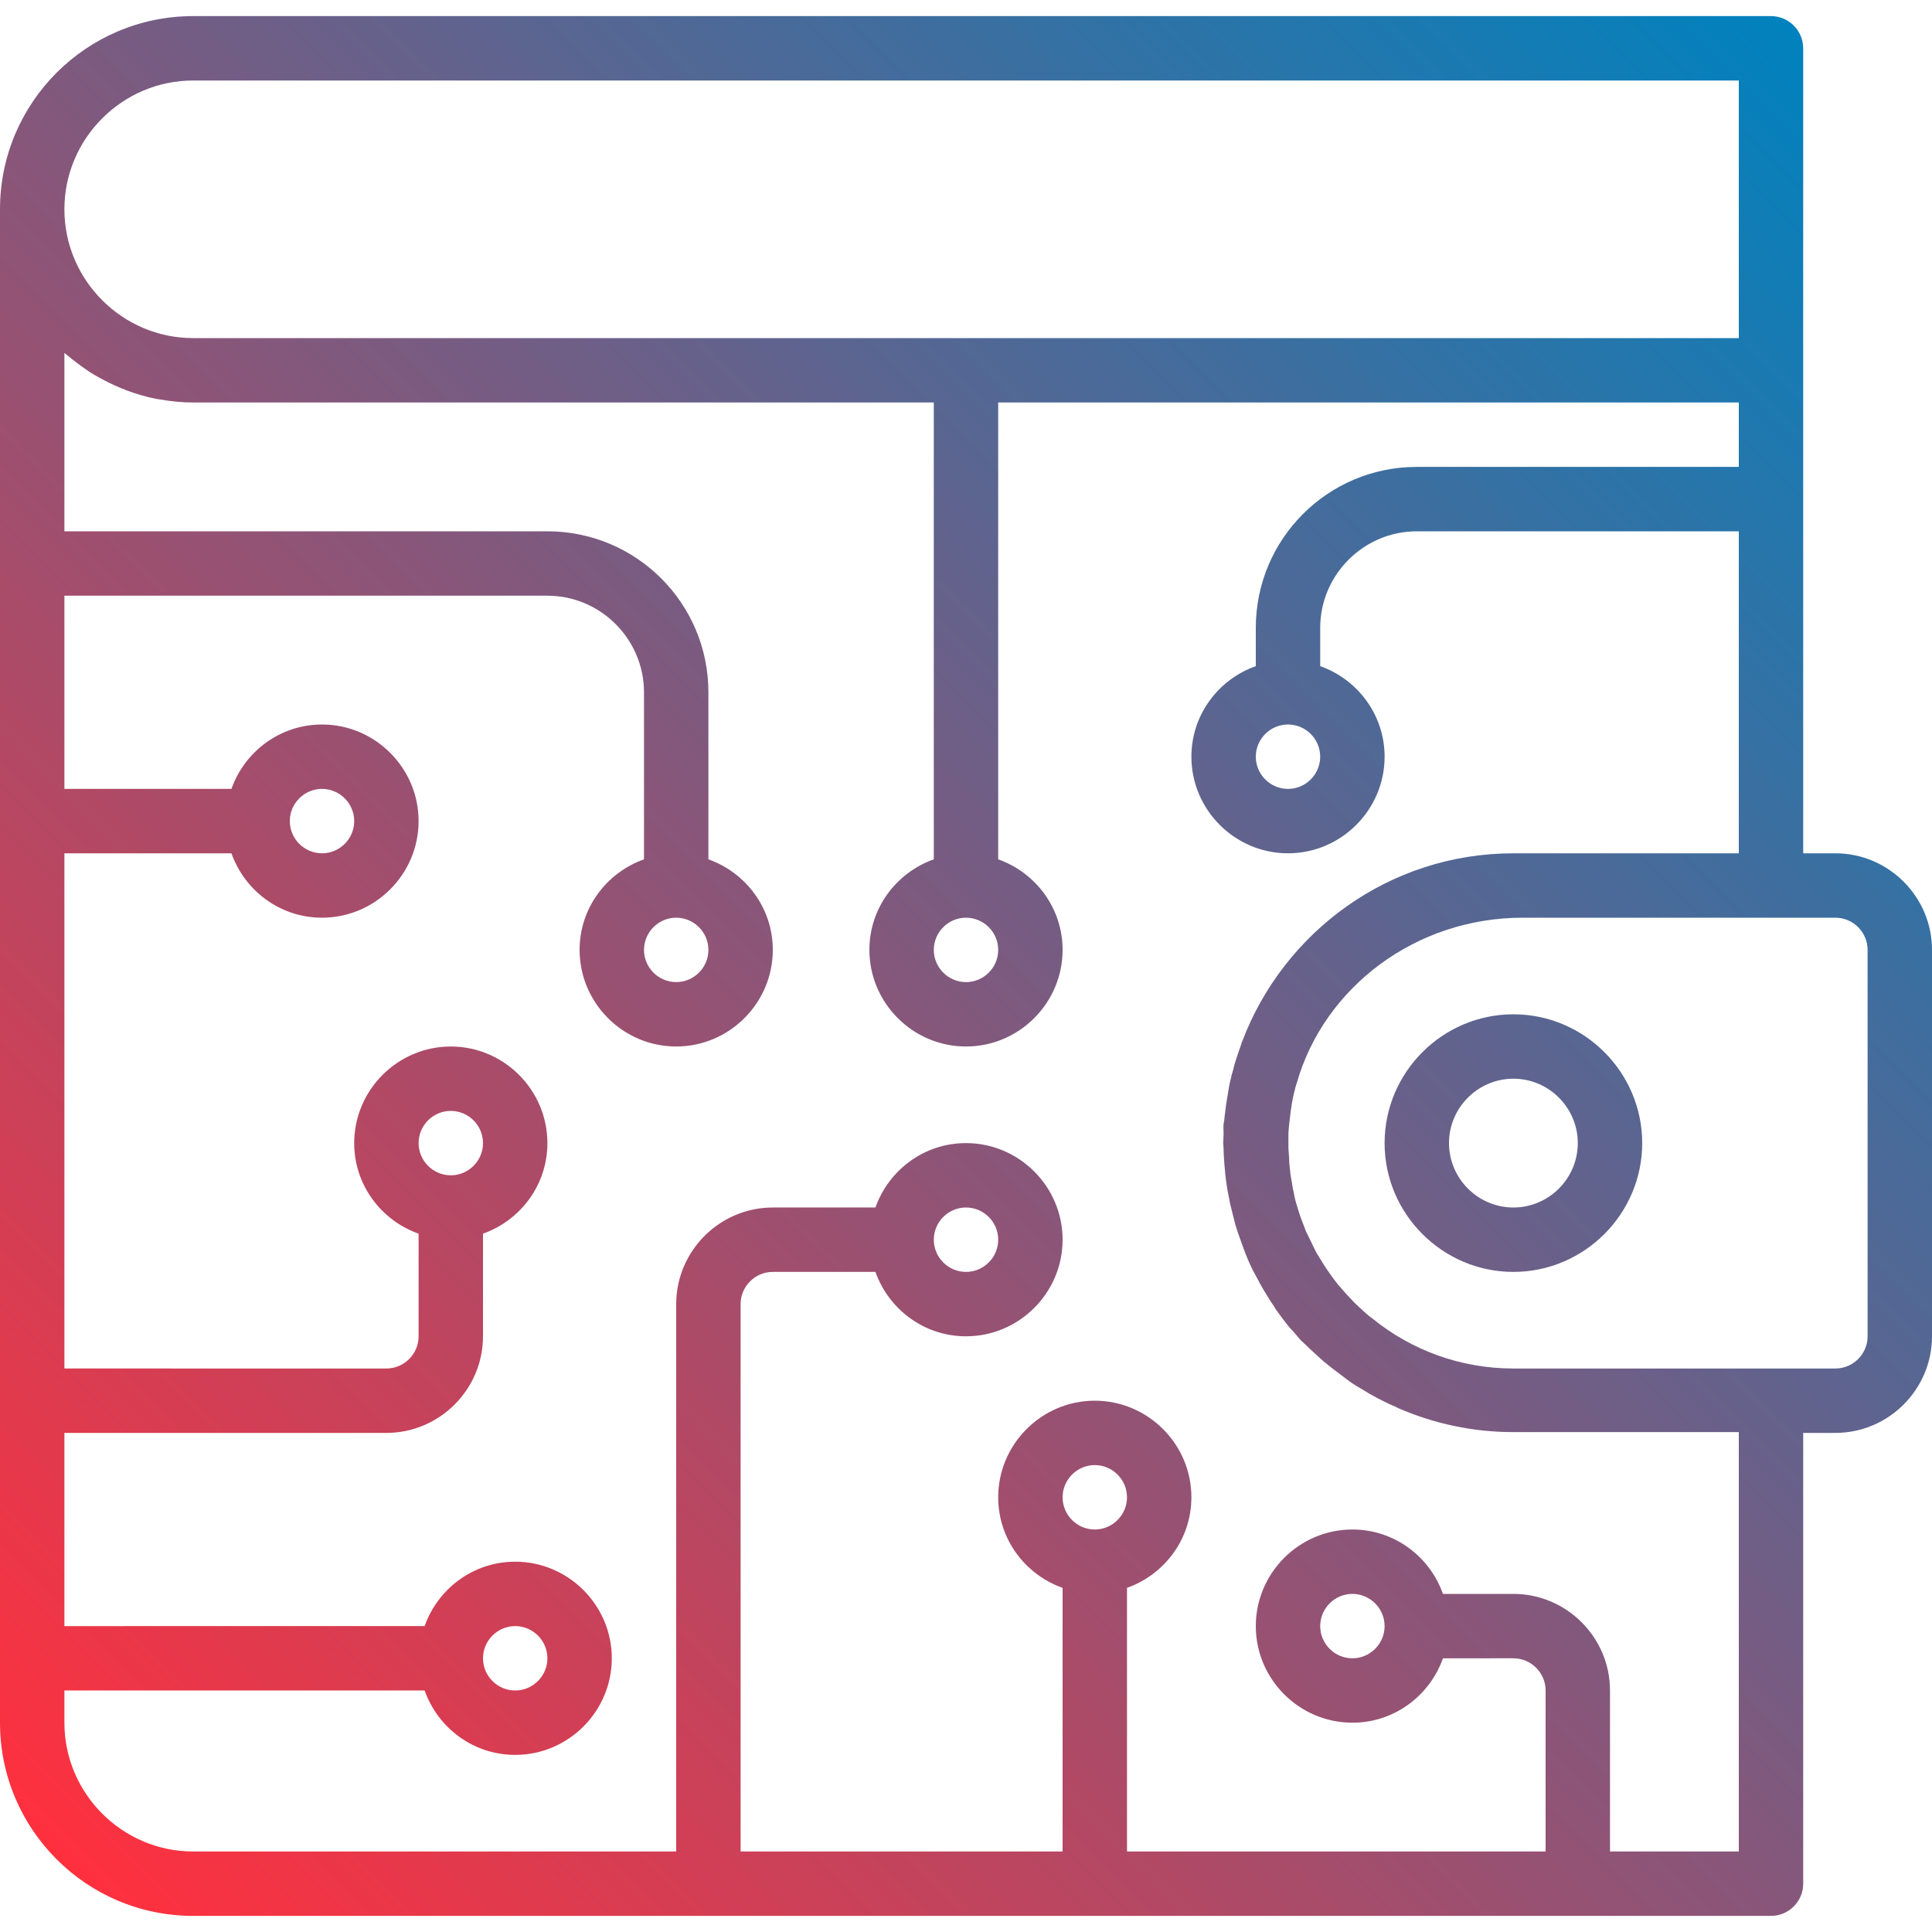 <?xml version="1.0" encoding="utf-8"?>
<!-- Generator: Adobe Illustrator 21.0.0, SVG Export Plug-In . SVG Version: 6.00 Build 0)  -->
<svg version="1.1" id="Capa_1" xmlns="http://www.w3.org/2000/svg" xmlns:xlink="http://www.w3.org/1999/xlink" x="0px" y="0px"
	 viewBox="0 0 480 480" style="enable-background:new 0 0 480 480;" xml:space="preserve">
<style type="text/css">
	.st0{fill:url(#SVGID_1_);}
</style>
<linearGradient id="SVGID_1_" gradientUnits="userSpaceOnUse" x1="13.938" y1="461.791" x2="457.521" y2="18.209">
	<stop  offset="0" style="stop-color:#FF303E"/>
	<stop  offset="1" style="stop-color:#0082BE"/>
</linearGradient>
<path class="st0" d="M456,212h-8V92V12c0-4.4-3.6-8-8-8H48C21.5,4,0,25.5,0,52v376c0,26.5,21.5,48,48,48h392c4.4,0,8-3.6,8-8V356h8
	c13.2,0,24-10.8,24-24v-96C480,222.8,469.2,212,456,212z M48,20h384v64H48c-17.6,0-32-14.4-32-32S30.4,20,48,20z M248,236
	c0,4.4-3.6,8-8,8s-8-3.6-8-8s3.6-8,8-8S248,231.6,248,236z M272,380c-4.4,0-8-3.6-8-8s3.6-8,8-8s8,3.6,8,8S276.4,380,272,380z
	 M432,460h-32v-40c0-13.2-10.8-24-24-24h-17.5c-3.3-9.3-12.1-16-22.5-16c-13.2,0-24,10.8-24,24s10.8,24,24,24
	c10.4,0,19.2-6.7,22.5-16H376c4.4,0,8,3.6,8,8v40H280v-65.5c9.3-3.3,16-12.1,16-22.5c0-13.2-10.8-24-24-24s-24,10.8-24,24
	c0,10.4,6.7,19.2,16,22.5V460h-80V324c0-4.4,3.6-8,8-8h25.5c3.3,9.3,12.1,16,22.5,16c13.2,0,24-10.8,24-24s-10.8-24-24-24
	c-10.4,0-19.2,6.7-22.5,16H192c-13.2,0-24,10.8-24,24v136H48c-17.6,0-32-14.4-32-32v-8h89.5c3.3,9.3,12.1,16,22.5,16
	c13.2,0,24-10.8,24-24s-10.8-24-24-24c-10.4,0-19.2,6.7-22.5,16H16v-48h80c13.2,0,24-10.8,24-24v-25.5c9.3-3.3,16-12.1,16-22.5
	c0-13.2-10.8-24-24-24s-24,10.8-24,24c0,10.4,6.7,19.2,16,22.5V332c0,4.4-3.6,8-8,8H16V212h41.5c3.3,9.3,12.1,16,22.5,16
	c13.2,0,24-10.8,24-24s-10.8-24-24-24c-10.4,0-19.2,6.7-22.5,16H16v-48h120c13.2,0,24,10.8,24,24v41.5c-9.3,3.3-16,12.1-16,22.5
	c0,13.2,10.8,24,24,24s24-10.8,24-24c0-10.4-6.7-19.2-16-22.5V172c0-22.1-17.9-40-40-40H16V87.7c0.1,0.1,0.3,0.2,0.4,0.3
	c1.9,1.6,3.9,3.1,6,4.5c0.3,0.2,0.7,0.4,1,0.6c2.2,1.3,4.4,2.4,6.8,3.4c0.3,0.1,0.7,0.2,1,0.4c2.4,0.9,5,1.7,7.6,2.2
	c0.2,0,0.5,0.1,0.7,0.1c2.8,0.5,5.6,0.8,8.5,0.8h184v113.5c-9.3,3.3-16,12.1-16,22.5c0,13.2,10.8,24,24,24s24-10.8,24-24
	c0-10.4-6.7-19.2-16-22.5V100h184v16h-80c-22.1,0-40,17.9-40,40v9.5c-9.3,3.3-16,12.1-16,22.5c0,13.2,10.8,24,24,24s24-10.8,24-24
	c0-10.4-6.7-19.2-16-22.5V156c0-13.2,10.8-24,24-24h80v80h-53.8H376c-30.8,0-57.1,19.5-67.4,46.8c-0.1,0.2-0.2,0.4-0.2,0.6
	c-0.6,1.7-1.2,3.4-1.7,5.1c-0.2,0.8-0.4,1.7-0.7,2.6c-0.3,1.2-0.6,2.5-0.8,3.8c-0.2,1.2-0.4,2.4-0.6,3.7c-0.1,1.1-0.3,2.2-0.4,3.2
	c0,0.5-0.1,0.9-0.2,1.4c-0.1,0.8,0,1.6,0,2.5c0,0.8-0.1,1.5-0.1,2.3c0,0.4,0.1,0.9,0.1,1.3c0,1.4,0.1,2.7,0.2,4
	c0.1,1.1,0.2,2.1,0.3,3.2c0.2,1.5,0.4,3,0.7,4.4c0.2,0.8,0.3,1.7,0.5,2.5c0.4,1.6,0.8,3.2,1.2,4.8c0.2,0.6,0.4,1.3,0.6,1.9
	c0.6,1.7,1.2,3.4,1.8,5c0.2,0.5,0.4,1,0.6,1.5c0.7,1.7,1.5,3.3,2.4,4.9c0.3,0.5,0.5,1,0.8,1.5c0.8,1.5,1.8,3,2.7,4.5
	c0.4,0.6,0.8,1.1,1.1,1.7c0.9,1.3,1.9,2.6,2.9,3.9c0.5,0.6,1,1.2,1.6,1.8c0.7,0.8,1.3,1.6,2,2.3c0.4,0.4,0.8,0.7,1.2,1.1
	c0.6,0.6,1.2,1.2,1.8,1.7c1.1,1,2.2,2.1,3.4,3c0.7,0.6,1.5,1.2,2.3,1.8c1.1,0.8,2.1,1.6,3.2,2.4c1.1,0.8,2.3,1.5,3.5,2.2
	c0.8,0.5,1.6,1,2.4,1.4c1.8,1,3.6,1.9,5.5,2.7c0.3,0.1,0.5,0.3,0.8,0.4c8.8,3.8,18.4,5.9,28.5,5.9h56L432,460L432,460z M344,404
	c0,4.4-3.6,8-8,8s-8-3.6-8-8s3.6-8,8-8S344,399.6,344,404z M232,308c0-4.4,3.6-8,8-8s8,3.6,8,8s-3.6,8-8,8S232,312.4,232,308z
	 M120,412c0-4.4,3.6-8,8-8c4.4,0,8,3.6,8,8s-3.6,8-8,8S120,416.4,120,412z M104,284c0-4.4,3.6-8,8-8s8,3.6,8,8s-3.6,8-8,8
	S104,288.4,104,284z M72,204c0-4.4,3.6-8,8-8s8,3.6,8,8s-3.6,8-8,8S72,208.4,72,204z M168,228c4.4,0,8,3.6,8,8s-3.6,8-8,8
	s-8-3.6-8-8S163.6,228,168,228z M328,188c0,4.4-3.6,8-8,8s-8-3.6-8-8s3.6-8,8-8S328,183.6,328,188z M464,332c0,4.4-3.6,8-8,8h-16
	h-64c-13.2,0-25.4-4.6-35-12.4c-0.3-0.2-0.5-0.4-0.8-0.6c-1-0.8-1.9-1.7-2.9-2.6c-0.4-0.4-0.9-0.8-1.3-1.3c-0.8-0.8-1.6-1.7-2.4-2.6
	c-0.4-0.5-0.9-1-1.3-1.5c-0.8-1-1.5-2-2.2-3c-0.3-0.4-0.6-0.9-0.9-1.3c-0.7-1.1-1.4-2.3-2.1-3.4c-0.2-0.4-0.4-0.8-0.6-1.2
	c-0.6-1.2-1.2-2.5-1.8-3.7c-0.2-0.4-0.4-0.8-0.5-1.2c-0.5-1.3-1-2.5-1.4-3.8c-0.2-0.5-0.3-1-0.5-1.6c-0.4-1.2-0.7-2.4-0.9-3.7
	c-0.2-0.7-0.3-1.4-0.4-2.1c-0.2-1.1-0.4-2.2-0.5-3.3c-0.1-0.9-0.2-1.7-0.2-2.6c-0.1-1-0.1-2-0.2-3c0-1,0-1.9,0-2.9c0-1,0.1-2,0.2-3
	c0.1-0.9,0.2-1.7,0.3-2.5c0.1-1,0.3-1.9,0.4-2.8c0.2-1,0.4-2.1,0.7-3.1c0.1-0.6,0.3-1.2,0.5-1.8c6.8-23.7,29.5-41,56.1-41H440h16
	c4.4,0,8,3.6,8,8V332z M376,252c-17.6,0-32,14.4-32,32s14.4,32,32,32s32-14.4,32-32S393.6,252,376,252z M376,300
	c-8.8,0-16-7.2-16-16s7.2-16,16-16s16,7.2,16,16S384.8,300,376,300z"/>
</svg>
